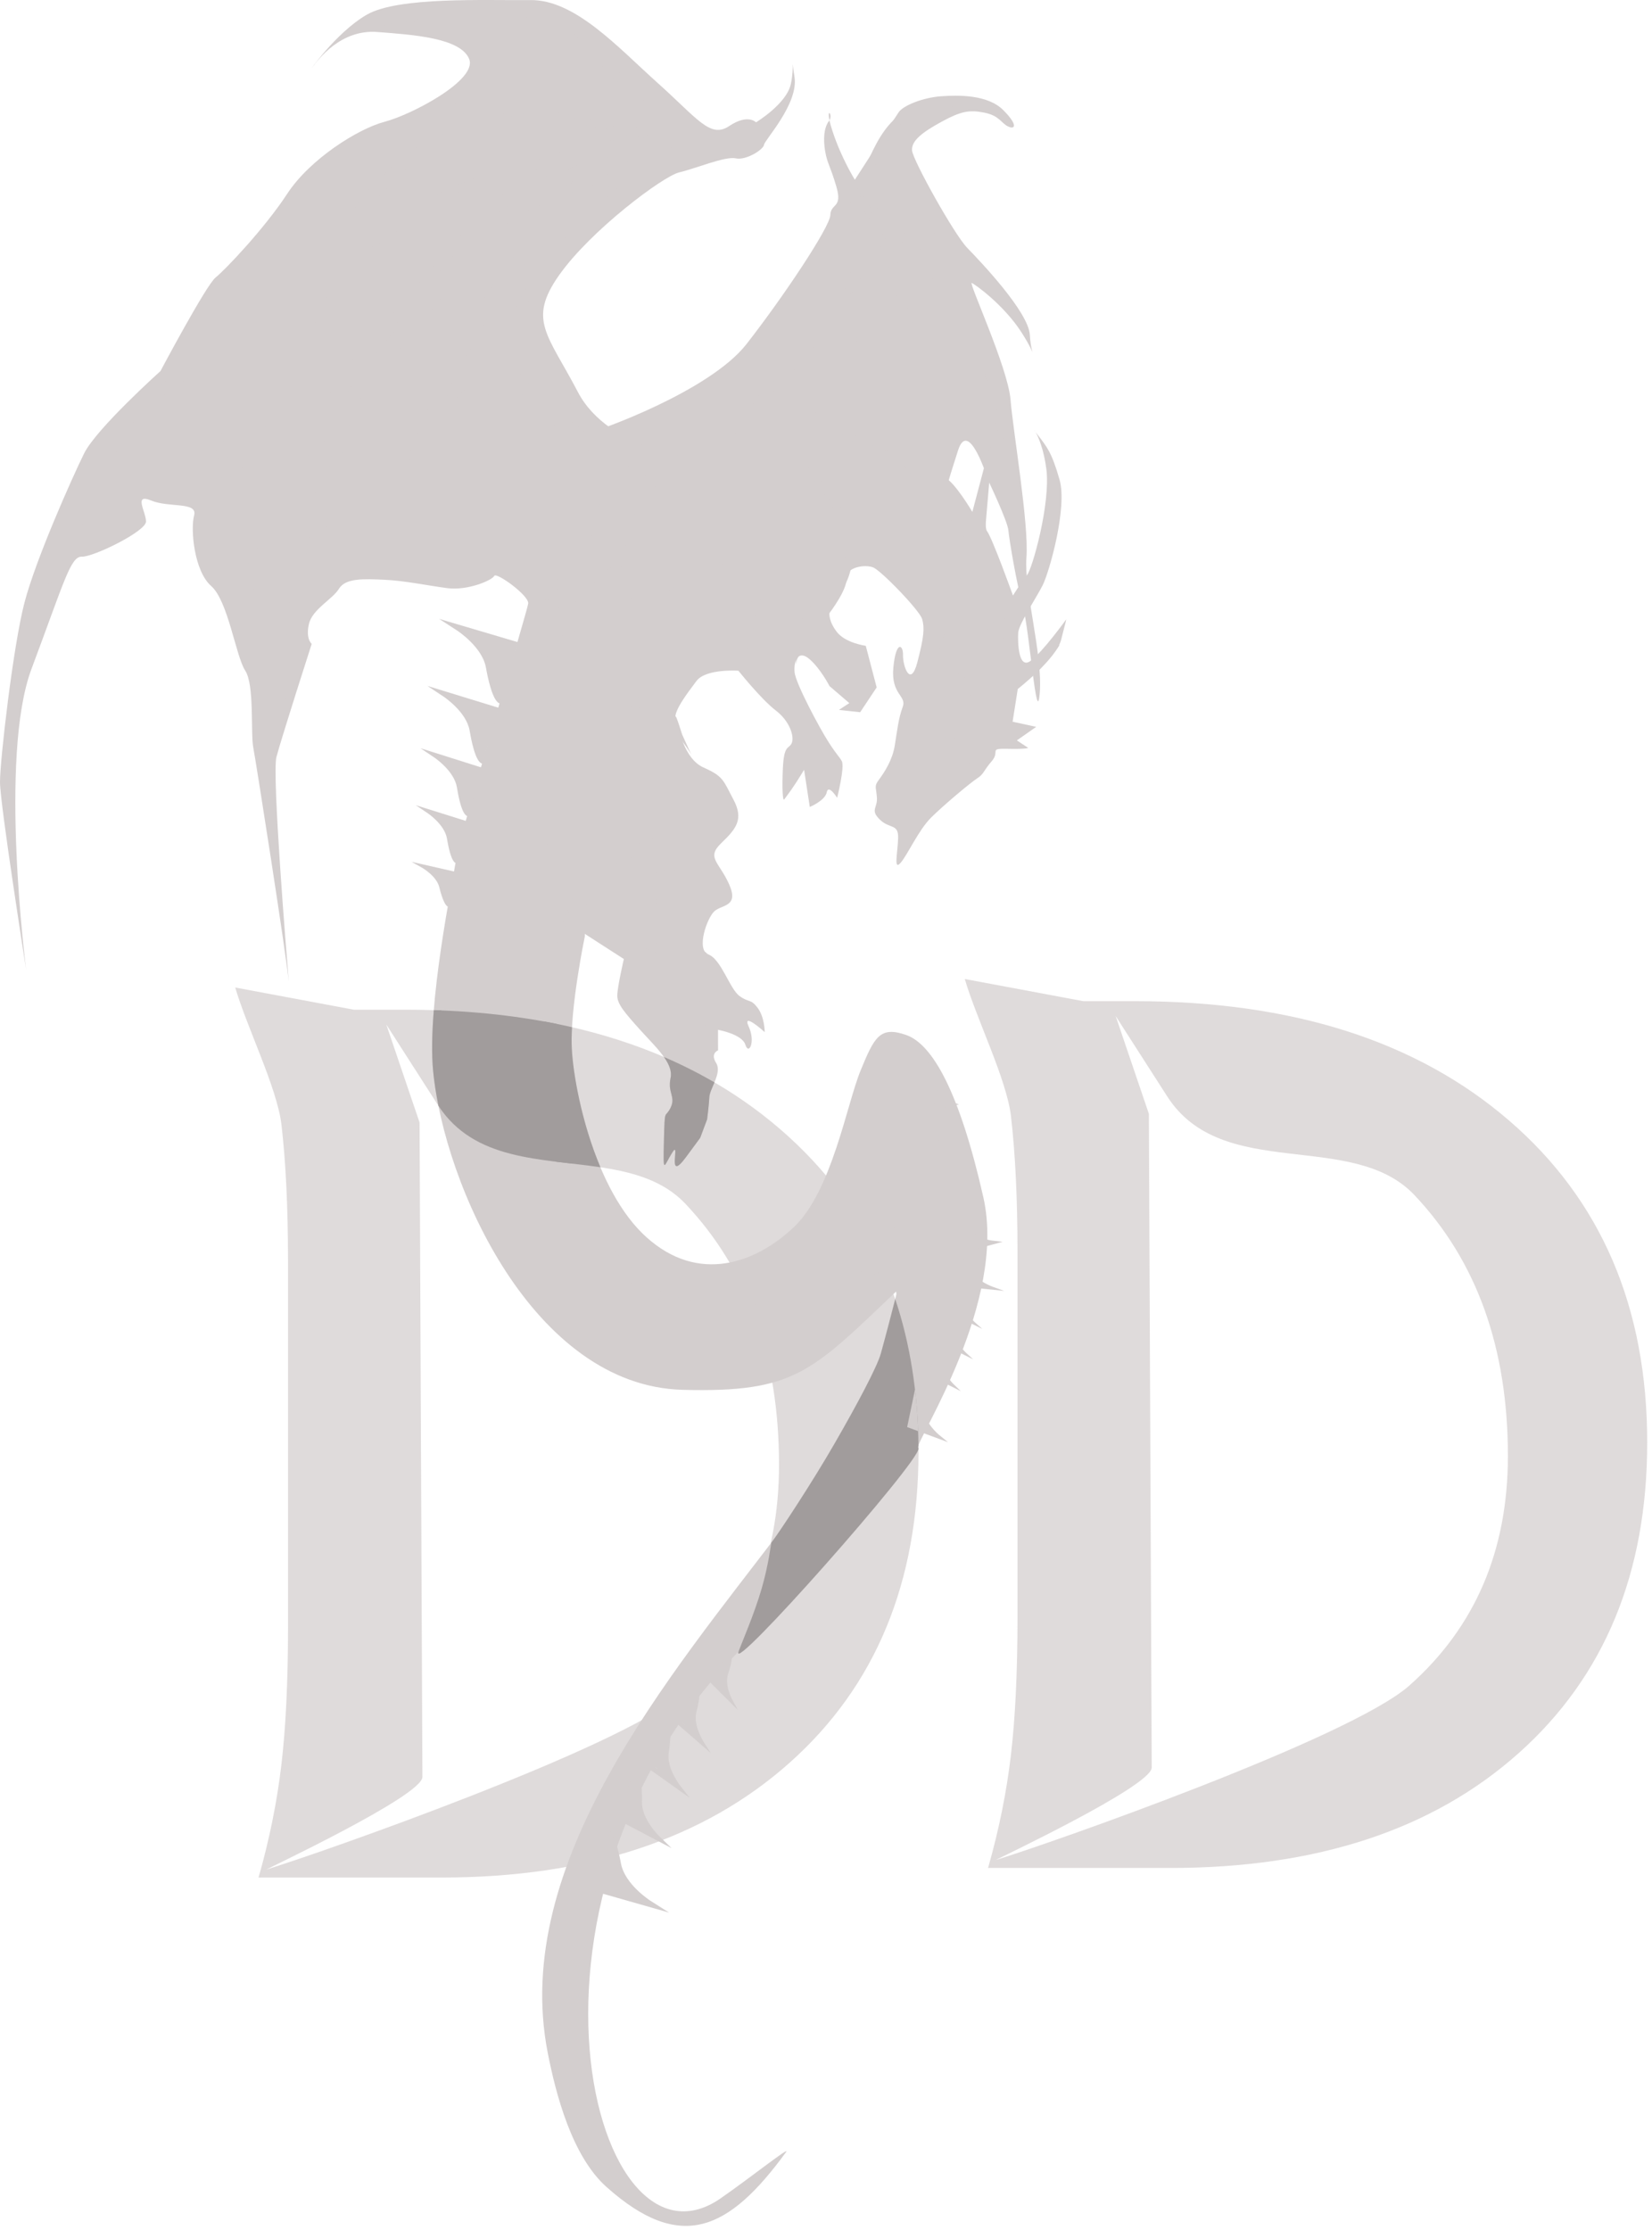 <svg width="209" height="282" viewBox="0 0 209 282" fill="none" xmlns="http://www.w3.org/2000/svg">
<path d="M36.438 205.616V159.474C36.438 152.613 36.151 146.85 35.602 142.164C35.028 137.502 31.219 129.867 29.76 124.871L44.759 127.677H51.287C71.204 127.677 86.985 132.697 98.677 142.762C110.369 152.827 116.202 166.431 116.202 183.55C116.202 200.093 110.775 213.195 99.919 222.878C89.065 232.56 74.36 237.415 55.83 237.415H44.832H32.71C34.096 232.562 35.053 227.804 35.603 223.118C36.153 218.456 36.44 212.621 36.44 205.616H36.438ZM53.441 224.701C53.451 227.086 33.283 236.531 33.727 236.396C40.281 234.391 78.518 221.017 86.076 214.318C94.39 206.948 98.557 197.272 98.557 185.245C98.557 171.57 94.611 160.571 86.722 152.228C78.832 143.885 62.409 150.65 55.399 139.724L48.872 129.552L53.08 141.936L53.441 224.7V224.701Z" fill="#D3CECE" fill-opacity="0.73"/>
<path d="M128.728 204.444V158.358C128.728 151.504 128.441 145.749 127.892 141.069C127.32 136.413 123.514 128.786 122.058 123.796L137.039 126.597H143.557C163.45 126.597 179.211 131.612 190.889 141.666C202.567 151.719 208.393 165.306 208.393 182.403C208.393 198.928 202.973 212.013 192.131 221.684C181.29 231.355 166.603 236.203 148.095 236.203H137.111H125.004C126.389 231.355 127.344 226.603 127.894 221.924C128.444 217.268 128.729 211.441 128.729 204.444H128.728ZM145.709 223.506C145.719 225.886 125.575 235.322 126.019 235.186C132.566 233.184 170.756 219.827 178.304 213.135C186.608 205.775 190.769 196.109 190.769 184.098C190.769 170.439 186.828 159.454 178.948 151.121C171.069 142.788 154.666 149.545 147.664 138.633L141.145 128.474L145.348 140.843L145.708 223.506H145.709Z" fill="#D3CECE" fill-opacity="0.73"/>
<path fill-rule="evenodd" clip-rule="evenodd" d="M118.868 72.572C118.868 72.572 118.924 64.743 119.032 64.255C119.141 63.766 119.848 61.132 121.209 56.942C122.568 52.753 125.017 60.751 125.017 60.751C125.017 60.751 127.465 65.864 127.573 67.062C127.682 68.258 128.607 73.807 129.424 76.744C130.239 79.681 131.164 92.465 131.546 87.57C131.926 82.674 129.532 74.677 129.859 70.489C130.186 66.301 128.171 54.552 127.844 50.526C127.519 46.499 122.459 35.566 122.948 35.784C123.438 36.001 127.028 38.613 129.204 41.985C131.38 45.358 130.455 45.304 130.292 42.365C130.129 39.428 123.982 33.008 122.35 31.323C120.717 29.637 115.495 20.28 115.387 19.031C115.278 17.78 116.748 16.692 119.139 15.385C121.533 14.08 122.622 13.862 124.526 14.243C126.431 14.624 126.648 15.55 127.517 15.984C128.387 16.419 128.878 15.875 126.919 13.916C124.96 11.957 121.263 12.011 119.031 12.175C116.8 12.338 114.299 13.318 113.7 14.187C113.102 15.057 108.151 22.729 108.151 22.729C108.151 22.729 106.466 20.063 105.322 16.582C104.18 13.101 105.539 14.406 104.887 15.277C104.234 16.146 104.126 17.561 104.397 19.139C104.67 20.717 104.995 20.826 105.812 23.6C106.627 26.374 105.104 25.668 105.05 27.19C104.995 28.712 99.122 37.52 94.442 43.509C89.762 49.497 75.6 54.515 74.597 54.688C73.594 54.861 118.868 72.572 118.868 72.572Z" fill="#D3CECE"/>
<path fill-rule="evenodd" clip-rule="evenodd" d="M104.948 77.511C104.948 77.511 107.211 74.556 107.091 73.138C106.971 71.72 109.476 71.303 110.52 71.776C110.88 71.938 111.689 72.635 112.606 73.525C114.345 75.21 116.475 77.584 116.67 78.3C116.969 79.392 116.911 80.504 116.05 83.767C115.188 87.03 114.208 84.202 114.244 82.852C114.28 81.501 113.359 80.937 113.023 84.389C112.688 87.844 114.742 87.962 114.207 89.381C113.671 90.801 113.494 92.454 113.197 94.286C112.9 96.118 111.888 97.654 111.232 98.543C110.577 99.429 110.815 99.371 110.937 100.789C111.057 102.207 110.044 102.385 111.297 103.624C112.55 104.864 113.683 104.094 113.624 105.986C113.566 107.877 113.032 110.123 113.926 109.118C114.819 108.112 116.19 104.98 117.798 103.382C119.408 101.785 122.806 98.945 123.64 98.413C124.475 97.88 124.414 97.467 125.488 96.225C126.56 94.983 125.01 94.63 127.456 94.687C129.902 94.745 130.08 94.567 130.08 94.567L128.648 93.624L131.093 91.909L128.108 91.26L128.761 87.124C128.761 87.124 133.612 83.331 134.243 80.914C134.875 78.498 134.897 78.312 134.897 78.312C134.897 78.312 131.918 82.453 130.369 83.577C128.818 84.701 128.755 81.155 128.815 80.033C128.874 78.911 131.077 75.658 131.911 74.003C132.745 72.348 135.064 64.199 134.046 60.647C133.029 57.094 132.402 56.46 131.253 54.949C131.157 54.824 131.081 54.719 131.024 54.637C130.786 54.294 130.837 54.295 131.024 54.637C131.343 55.216 132.051 56.78 132.375 59.289C132.935 63.628 130.597 71.936 129.942 72.704C129.286 73.472 128.154 75.305 128.154 75.305C128.154 75.305 125.522 67.98 124.865 67.153C124.208 66.328 125.511 55.298 125.511 55.298L123.015 64.733C123.015 64.733 120.837 61.011 119.523 60.362C118.209 59.714 117.791 57.497 116.299 57.38C114.807 57.263 114.957 57.233 113.463 55.875C111.971 54.517 111.849 52.685 111.254 53.986C110.658 55.286 107.791 52.334 106.597 51.921C105.403 51.508 105.285 51.744 105.166 52.809C105.048 53.873 102.635 51.091 101.382 51.477C100.13 51.862 101.735 52.338 101.975 53.402C102.215 54.465 97.378 51.87 96.783 52.284C96.187 52.698 96.574 52.698 96.694 53.406C96.814 54.115 92.934 52.464 92.517 53.41C92.1 54.357 94.129 55.478 94.488 55.95C94.848 56.423 90.43 55.718 89.297 55.542C88.165 55.366 88.091 55.823 88.449 57.241C88.809 58.659 76.947 56.913 73.12 49.589C69.294 42.264 66.727 40.493 70.719 34.816C74.712 29.139 83.895 22.275 85.923 21.801C87.951 21.327 91.769 19.726 93.081 20.022C94.395 20.316 96.601 18.895 96.66 18.306C96.718 17.715 101.047 13.125 100.514 9.741C100.381 8.902 100.32 8.378 100.294 8.102C100.261 7.761 100.284 7.802 100.294 8.102C100.308 8.533 100.296 9.5 100.054 10.619C99.51 13.144 95.643 15.47 95.643 15.47C95.643 15.47 94.628 14.348 92.243 15.945C89.857 17.543 88.246 15.002 83.23 10.514C78.213 6.027 72.777 -0.055 67.108 0.009C61.439 0.073 50.398 -0.448 46.402 1.859C42.405 4.168 38.817 9.473 39.545 8.485C40.275 7.498 43.121 3.694 47.716 4.044C52.313 4.394 58.28 4.804 59.355 7.461C60.432 10.12 52.083 14.502 48.681 15.391C45.281 16.281 39.197 20.128 36.336 24.504C33.476 28.881 28.467 34.145 27.274 35.092C26.082 36.038 20.303 46.919 20.303 46.919C20.303 46.919 12.192 54.197 10.644 57.331C9.095 60.465 4.51 70.753 3.083 76.252C1.656 81.749 -0.003 96.114 3.68156e-06 98.892C0.003 101.671 3.304 122.592 3.304 122.592C3.304 122.592 -0.181 95.701 3.985 84.584C8.154 73.468 8.926 70.335 10.359 70.392C11.791 70.451 18.472 67.192 18.471 65.951C18.47 64.71 16.856 62.347 19.125 63.291C21.394 64.235 25.032 63.404 24.557 65.177C24.081 66.951 24.564 72.211 26.715 74.1C28.865 75.989 29.826 82.963 31.021 84.795C32.217 86.626 31.685 92.716 32.045 94.547C32.399 96.354 36.195 120.629 36.538 124.132C36.542 124.185 36.546 124.232 36.55 124.274C36.578 124.603 36.571 124.527 36.538 124.132C36.275 121.012 34.391 97.93 34.973 95.725C35.627 93.242 39.435 81.417 39.435 81.417C39.435 81.417 38.66 80.826 39.075 78.933C39.491 77.043 42.057 75.798 42.891 74.439C43.725 73.078 46.052 73.195 48.62 73.311C51.186 73.426 53.933 74.016 56.559 74.367C59.185 74.72 62.287 73.356 62.526 72.825C62.764 72.293 66.944 75.304 66.825 76.309C66.707 77.314 58.137 105.696 57.723 108.534C57.308 111.371 53.972 127.107 54.796 135.463C56.218 149.899 67.475 175.251 86.377 175.744C100.655 176.117 102.685 173.445 113.54 163.151C113.54 163.151 112.389 167.719 111.439 171.149C110.961 172.874 108.348 177.749 105.578 182.549C102.842 187.293 99.953 191.963 98.82 193.454C84.79 211.914 64.583 235.515 69.293 259.563C70.311 264.764 72.349 272.627 76.71 276.524C86.134 284.947 92.239 282.014 99.447 272.129C100.066 271.282 94.916 275.383 91.159 277.987C74.361 289.633 61.497 236.407 97.234 205.27C99.679 203.139 116.018 184.56 116.076 183.142C116.135 181.722 127.403 164.628 124.405 151.387C121.408 138.146 118.001 132.059 114.657 130.88C111.312 129.7 110.611 131.148 108.871 135.378C107.13 139.607 105.245 150.633 100.413 155.19C95.582 159.746 88.362 162.356 81.789 156.449C75.217 150.543 72.578 137.657 72.336 132.572C72.091 127.487 73.994 118.382 73.994 118.382V118.092L78.924 121.267C78.924 121.267 78.092 124.846 78.093 125.911C78.095 126.975 79.057 128.074 80.909 130.142C82.761 132.209 85.252 134.411 84.835 136.303C84.419 138.196 85.534 138.68 84.819 140.1C84.105 141.52 84.095 139.877 83.988 144.299C83.881 148.72 83.965 147.442 85.063 145.717C86.161 143.991 84.192 149.835 86.794 146.307L88.583 143.881L89.457 141.545C89.457 141.545 89.68 139.86 89.739 138.736C89.797 137.612 91.381 135.66 90.604 134.42C89.827 133.179 90.841 132.823 90.841 132.823L90.838 130.222C90.838 130.222 93.882 130.75 94.302 132.111C94.722 133.47 95.616 131.754 94.718 129.805C93.82 127.856 96.747 130.513 96.747 130.513C96.747 130.513 96.746 128.621 95.849 127.439C94.952 126.256 94.834 126.849 93.578 125.962C92.323 125.077 91.246 121.293 89.633 120.703C88.021 120.114 89.45 116.033 90.404 115.205C91.358 114.376 93.507 114.669 92.25 111.833C90.995 108.998 89.322 108.466 91.231 106.632C93.14 104.797 94.121 103.61 92.794 101.111C91.469 98.613 91.521 98.176 89.013 97.055C86.505 95.934 85.904 92.091 85.486 91.086C85.067 90.081 86.917 87.715 88.108 86.117C89.3 84.521 93.418 84.812 93.418 84.812C93.418 84.812 96.289 88.416 98.139 89.834C99.991 91.251 100.515 93.215 100.158 93.985C99.801 94.754 99.18 94.093 99.042 97.165C98.922 99.841 99.035 101.331 99.21 101.091C99.734 100.377 100.297 99.712 101.728 97.34L102.449 102.04C102.449 102.04 104.39 101.24 104.597 100.176C104.804 99.111 105.91 100.884 105.91 100.884C105.91 100.884 106.907 96.936 106.489 96.227C106.07 95.517 105.936 95.561 104.829 93.848C103.723 92.134 100.644 86.403 100.523 84.984C100.403 83.564 100.977 82.106 102.41 83.346C103.844 84.587 104.941 86.753 104.941 86.753L107.45 88.907L106.137 89.767L108.823 90.06L110.91 86.924L109.532 81.664C109.532 81.664 106.936 81.311 105.859 79.893C104.784 78.475 104.936 77.514 104.936 77.514L104.948 77.511Z" fill="#D3CECE"/>
<path d="M67.121 99.358C67.127 99.379 69.266 106.857 72.086 108.395C73.273 109.042 75.543 108.633 77.757 107.951C78.122 107.838 78.486 107.718 78.843 107.594C81.285 106.408 83.665 105.597 83.68 105.593L91.441 103.007L84.122 106.665C84.11 106.671 81.766 107.818 79.02 108.73C76.823 109.773 74.745 111.043 74.781 112.109C74.822 113.332 74.469 113.933 74.228 114.345C74.121 114.526 74.089 114.583 75.296 115.42C76.204 116.05 77.829 116.795 79.593 117.603C83.07 119.197 87.071 121.031 87.815 123.059C88.425 124.724 88.493 125.935 88.551 126.956C88.588 127.634 88.622 128.221 88.825 128.762C89.316 130.076 90.818 132.67 90.825 132.674L89.987 131.666C89.979 131.659 88.345 130.801 87.734 129.169C87.468 128.461 87.43 127.792 87.387 127.021C87.334 126.082 87.271 124.97 86.719 123.462C86.14 121.884 82.377 120.16 79.107 118.661C77.292 117.829 75.622 117.063 74.633 116.377C72.536 114.922 72.697 114.647 73.223 113.755C73.395 113.461 73.647 113.034 73.617 112.143C73.588 111.325 74.279 110.481 75.31 109.683C73.807 109.924 72.437 109.913 71.526 109.416C68.275 107.642 65.059 95.614 65.052 95.591L67.118 99.356L67.121 99.358Z" fill="#D3CECE"/>
<path d="M86.123 109.814C85.536 110.065 83.206 110.834 82.99 111.746C82.867 112.261 82.743 113.302 83.219 114.326C83.521 114.98 84.077 115.637 85.045 116.16C87.824 118.086 89.311 120.963 89.379 120.555L90.406 121.233C90.62 121.51 87.244 118.76 84.493 117.188C83.27 116.526 82.558 115.673 82.161 114.814C81.541 113.477 81.697 112.139 81.854 111.477C82.119 110.357 87.318 108.852 89.386 108.252L90.106 108.038L86.123 109.813V109.814Z" fill="#D3CECE"/>
<path d="M62.881 91.977C63.066 91.359 65.301 86.011 68.824 82.49C70.862 80.453 73.211 78.538 75.577 77.46C81.893 74.581 88.086 73.729 88.09 73.729C82.688 74.909 79.704 76.284 75.667 78.124C73.451 79.133 71.215 80.964 69.257 82.921C65.864 86.314 63.748 90.4 63.583 90.947L62.881 91.977Z" fill="#D3CECE"/>
<path d="M90.559 70.524C90.57 70.536 96.525 75.293 96.733 77.063C96.932 78.759 94.73 85.834 94.723 85.85L93.819 84.752C93.824 84.737 95.742 78.629 95.575 77.195C95.415 75.836 91.977 72.398 91.967 72.389L90.559 70.526V70.524Z" fill="#D3CECE"/>
<path d="M90.377 63.088C90.358 63.084 79.655 61.436 77.158 59.207C75.973 58.15 73.984 56.457 71.697 54.879C69.437 53.32 66.888 51.876 64.564 51.295C62.42 50.76 61.484 49.633 60.822 48.835C60.648 48.625 60.493 48.439 60.358 48.322C60.041 48.047 59.607 48.272 58.096 50.013C54.437 54.228 53.719 55.402 53.646 55.529L51.127 59.146L52.667 55.069L58.483 42.736C58.494 42.712 62.895 33.759 67.175 30.267C69.261 28.563 72.443 26.536 75.114 24.834C76.925 23.678 78.492 22.716 79.246 22.244C78.987 22.326 78.637 22.429 78.202 22.526C76.979 22.8 75.334 23.26 73.556 23.86C69.905 25.091 65.704 26.904 63.496 28.87C60.972 31.118 55.908 37.809 51.329 43.233C47.816 47.394 44.876 51.048 44.634 52.256C44.411 53.37 43.212 56.62 42.378 61.255C41.794 64.503 37.374 84.925 37.373 85.243C37.417 86.421 35.875 91.851 35.875 93.019L36.168 88.904C36.168 88.895 36.282 87.254 36.291 85.237C35.996 77.294 37.693 61.984 39.626 54.972C39.912 53.94 40.442 52.402 41.101 50.992C42.068 48.928 43.298 47.067 43.616 46.642C43.952 46.195 49.709 39.738 53.91 34.757C56.208 32.032 58.154 29.816 58.737 29.394C59.657 28.73 65.319 25.439 70.326 22.806C62.128 24.48 54.456 27.891 46.886 31.369C48.34 28.845 55.268 24.452 57.296 23.624C59.971 22.532 63.669 21.408 67.462 20.274C72.407 18.798 77.008 17.751 77.772 17.751L82.908 18.418C80.445 17.263 73.428 15.207 70.796 15.642C67.88 16.058 61.864 17.076 61.843 17.079L57.038 18.195C67.255 9.944 73.482 14.459 84.989 17.387C82.648 14.734 75.864 7.999 74.705 7.098C73.788 6.385 71.78 4.988 69.58 4.064C67.313 3.114 64.012 3.026 61.484 2.876C58.31 2.689 54.587 2.37 52.768 2.76C49.765 3.627 46.7 2.944 46.615 2.941L46.472 2.958C46.609 2.904 50.202 3.357 53.106 2.233C55.423 1.962 58.197 2.147 61.483 2.342C65.1 2.553 66.07 1.416 69.998 3.063C72.306 4.031 74.408 5.496 75.367 6.241C76.935 7.461 85.336 17.057 85.359 17.084L86.493 18.398L84.815 17.961C84.792 17.956 79.129 16.129 74.665 15.064C78.209 16.035 82.723 17.948 82.74 17.954L86.206 19.196L82.53 19.004C82.52 19.004 79.064 18.835 77.77 18.835C77.089 18.835 72.627 19.994 67.769 21.445C63.986 22.576 59.989 23.442 57.373 24.509C53.278 26.182 50.696 28.348 48.74 29.837C49.502 29.404 49.736 29.727 51.713 28.506C56.224 26.541 67.657 22.765 73.936 20.648C75.714 20.146 76.795 19.859 78.694 19.756C79.189 19.706 82.594 19.979 85.306 20.087C82.583 20.334 77.939 20.35 76.108 20.891C74.85 21.447 73.232 22.511 71.496 23.413L71.317 23.507C71.957 23.267 72.593 23.042 73.212 22.832C75.026 22.221 76.188 22.171 77.445 21.891C78.904 21.565 79.694 21.575 80.686 21.474C80.028 22.052 76.558 25.192 75.693 25.743C73.048 27.428 70.335 29.873 68.291 31.542C64.253 34.839 60.185 42.942 60.055 43.205L55.721 51.122C56.172 50.587 57.647 48.509 58.236 47.831C60.338 45.409 60.173 46.734 61.06 47.505C61.26 47.678 61.441 47.897 61.647 48.145C62.214 48.829 63.536 49.276 65.341 49.727C67.805 50.343 70.308 52.013 72.661 53.637C74.99 55.243 76.992 56.998 78.2 58.076C80.489 60.119 86.688 62.04 86.707 62.044L90.372 63.091L90.377 63.088ZM49.901 41.925C54.252 36.771 59.591 31.014 62.323 28.472C60.819 29.346 59.724 30.011 59.37 30.267C58.873 30.625 56.99 32.78 54.739 35.451C50.538 40.435 45.114 47.149 44.784 47.588C44.494 47.975 43.46 49.88 42.522 51.885C41.885 53.244 41.297 54.639 41.029 55.614C40.369 58.006 37.413 79.397 37.269 80.455L37.076 83.464C37.91 79.31 39.958 68.625 41.32 61.06C42.174 56.311 42.868 52.455 43.055 51.519C43.336 50.114 46.289 46.208 49.904 41.927L49.901 41.925ZM69.491 14.953C70.109 14.864 73.636 14.886 74.668 15.063C66.569 13.275 66.765 13.965 58.9 17.09C61.246 16.813 67.832 15.19 69.491 14.953Z" fill="#D3CECE"/>
<path d="M4.191 77.714C4.225 77.651 16.996 50.812 20.533 48.518L21.465 47.892C22.333 47.3 23.029 46.826 23.698 46.664C25.368 46.262 26.366 47.587 27.674 53.011C28.425 56.123 29.078 59.583 29.692 62.84C30.327 66.628 32.511 77.771 31.235 67.465C31.021 66.037 30.796 64.543 30.581 62.982C29.886 57.902 32.191 53.895 34.153 50.488C34.86 49.258 35.524 48.107 35.959 47.04C36.525 45.656 36.98 43.67 37.77 41.881C39.435 38.116 41.583 34.215 42.005 32.401C42.324 31.032 43.005 28.88 44.298 27.018C45.742 24.942 47.656 22.887 49.297 21.297C49.876 20.734 50.843 20.294 51.664 19.539C55.215 16.269 59.596 11.309 59.801 8.986C59.991 6.161 57.689 5.582 57.242 5.317L54.867 4.658C54.873 4.555 62.17 5.734 61.84 9.204C61.596 11.977 56.139 17 52.452 20.396C51.626 21.157 50.886 21.838 50.342 22.366C48.754 23.905 46.985 25.986 45.579 28.008C44.361 29.758 43.425 31.449 43.14 32.666C42.694 34.583 40.816 38.831 39.131 42.645C38.315 44.49 37.543 46.238 37.036 47.478C36.569 48.619 35.888 49.803 35.16 51.068C33.29 54.316 31.093 58.136 31.735 62.828C31.922 64.198 32.161 65.778 32.389 67.293C32.565 68.461 32.865 71.571 32.585 75.531C31.528 73.536 29.529 68.263 28.548 63.055C27.935 59.81 27.286 56.363 26.543 53.286C25.448 48.751 24.824 47.591 23.973 47.797C23.513 47.907 22.896 48.329 22.123 48.855C21.841 49.048 21.532 49.258 21.167 49.495C17.894 51.618 6.631 73.417 6.598 73.479L4.189 77.714H4.191ZM32.301 74.822C32.242 74.887 32.166 74.917 32.251 74.871L32.301 74.822Z" fill="#D3CECE"/>
<path d="M80.412 61.576C80.374 61.834 81.331 64.273 81.225 64.643C80.027 68.859 81.738 67.275 78.759 71.43C78.272 72.168 77.706 72.585 77.457 73.207C68.048 79.082 63.159 82.126 75.996 73.183C77.236 71.698 77.413 71.672 77.935 70.879C78.779 69.599 79.565 69.055 79.835 67.353C80.133 65.49 80.294 64.996 80.668 63.498L80.412 61.576Z" fill="#D3CECE"/>
<path d="M107.926 145.083C108.31 145.404 111.206 148.898 112.217 151.955C112.857 153.886 113.364 155.957 113.401 157.632L113.708 164.036V165.082L112.237 157.655C112.203 156.122 111.718 154.165 111.109 152.321C110.158 149.443 108.962 146.919 108.673 146.678L107.926 145.083Z" fill="#D3CECE"/>
<path d="M94.532 51.438C94.605 51.294 98.208 47.905 98.742 47.311C100.975 44.83 106.816 38.343 107.657 34.23C108.695 29.16 108.688 26.477 108.686 26.473L108.978 26.813C108.979 26.818 109.744 29.102 108.654 34.433C107.757 38.815 101.782 45.452 99.497 47.99C99.017 48.522 98.712 48.862 98.701 48.883L94.532 51.438Z" fill="#D3CECE"/>
<path d="M114.328 49.759C114.299 49.645 114.002 45.799 113.928 45.034C113.573 41.397 112.494 33.642 110.692 31.362C110.037 30.532 109.567 29.797 109.229 29.169C106.854 68.178 108.256 40.366 108.378 26.648L108.665 24.228L109.332 26.62V26.63C109.333 26.634 109.035 28.273 111.191 31.005C113.27 33.638 115.42 46.02 114.327 49.76L114.328 49.759Z" fill="#D3CECE"/>
<path d="M108.363 23.921C108.386 23.944 119.463 33.245 121.921 39.27C122.796 41.417 123.693 44.543 124.441 46.747C125.786 50.715 126.788 54.144 126.857 54.459L127.518 57.618C127.453 57.314 124.798 51.02 123.461 47.077C122.712 44.865 121.856 42.486 121.001 40.39C118.629 34.573 110.582 26.823 110.56 26.801L108.363 23.921Z" fill="#D3CECE"/>
<path d="M108.741 24.321C108.761 24.328 117.438 26.978 118.767 29.029L119.838 30.838C118.75 29.159 109.609 24.959 109.591 24.952L108.743 24.32L108.741 24.321Z" fill="#D3CECE"/>
<path d="M108.454 24.951C108.466 24.965 114.744 31.085 115.258 34.815C115.737 38.289 115.401 42.584 115.401 42.584L114.8 39.053C114.8 39.053 114.607 38.603 114.106 34.974C113.641 31.603 109.511 26.928 109.499 26.916L108.454 24.951Z" fill="#D3CECE"/>
<path d="M107.637 25.799C109.352 21.999 110.907 15.427 115.174 13.819C115.982 13.515 116.87 13.316 118.159 13.122C119.642 12.899 120.503 12.941 121.895 12.894C125.568 13.015 122.758 12.919 120.32 13.505C117.75 13.836 115.473 14.217 113.514 16.051C111.975 17.863 110.337 21.591 108.751 24.548L107.637 25.8V25.799Z" fill="#D3CECE"/>
<path d="M70.712 50.51C70.697 50.511 65.68 49.232 64.845 45.13C64.459 43.238 64.389 41.845 64.709 40.455C65.025 39.078 65.716 37.737 66.855 35.934C69.237 32.163 71.656 29.868 71.656 29.868L69.833 33.33C69.833 33.33 69.876 33.33 67.841 36.554C66.771 38.246 66.126 39.486 65.844 40.715C65.566 41.928 65.633 43.175 65.984 44.897C66.621 48.024 73.034 51.412 73.049 51.412L70.711 50.508L70.712 50.51Z" fill="#D3CECE"/>
<path d="M119.113 90.526C119.119 90.515 121.759 83.732 122.455 82.726C122.935 82.033 124.991 79.481 126.312 78.009C126.879 77.38 131.458 70.472 131.63 70.641C130.61 72.087 127.854 77.368 126.786 78.558C125.476 80.016 123.649 82.616 123.212 83.247C122.6 84.129 120.748 88.326 120.744 88.339L119.113 90.526Z" fill="#D3CECE"/>
<path d="M68.518 76.849C68.519 76.843 72.52 69.619 74.314 66.071L77.542 61.222L75.37 66.709C73.671 70.072 71.055 74.181 68.518 76.849Z" fill="#D3CECE"/>
<path d="M118.732 83.046C118.737 83.025 120.255 76.159 121.525 73.149C122.641 70.509 122.809 66.188 122.893 65.721L125.634 55.34L124.698 66.304C124.698 66.525 124.603 67.239 124.563 67.45C124.561 67.459 123.866 70.591 122.596 73.6C121.381 76.479 118.165 85.945 118.161 85.964L118.731 83.044L118.732 83.046Z" fill="#D3CECE"/>
<path d="M124.761 84.78C124.762 84.773 125.562 82.346 126.986 80.705C128.269 79.226 128.639 79.039 128.639 79.037L132.65 72.391C132.596 72.365 129.373 78.536 128.688 79.569C128.359 80.064 127.977 80.625 127.557 81.201C126.23 82.73 124.481 86.171 124.479 86.178L124.761 84.782V84.78Z" fill="#D3CECE"/>
<path d="M115.249 104.255C115.253 104.254 117.841 102.132 118.285 100.683C118.526 99.896 119.185 98.707 119.833 97.933C120.75 96.84 121.436 96.416 122.013 96.013C122.242 95.854 124.769 94.924 124.769 94.71C127.211 88.507 125.553 92.929 125.553 94.326C125.553 95.388 124.682 95.668 123.741 95.971C123.353 96.095 122.946 96.228 122.68 96.413C122.166 96.773 121.152 97.387 120.298 98.405C119.733 99.078 119.25 100.07 119.06 100.687C118.448 102.687 116.276 103.483 116.27 103.484L115.249 104.257V104.255Z" fill="#D3CECE"/>
<path d="M100.726 84.004C100.726 83.999 100.155 78.806 102.993 76.204C104.316 74.992 105.471 73.684 106.215 72.299C106.937 70.954 107.269 69.535 106.975 68.061C106.363 65.004 104.446 62.74 104.441 62.732L104.343 62.731L101.721 58.613L105.115 62.186C105.121 62.193 107.173 64.619 107.827 67.891C108.166 69.582 107.796 72.279 106.98 73.796C106.188 75.271 104.968 75.569 103.577 76.843C100.99 79.216 101.188 82.846 101.188 82.848C101.086 82.958 100.944 83.044 100.79 83.5L100.726 84.004Z" fill="#D3CECE"/>
<path d="M63.314 88.966L60.406 80.677C61.391 81.611 61.941 82.644 62.239 84.236L62.258 84.333C62.396 85.086 62.962 88.156 63.366 88.182L63.316 88.966C62.302 88.9 61.648 85.346 61.488 84.475L61.469 84.376C60.982 81.77 57.834 79.733 57.825 79.727L55.552 78.256L65.506 81.199L63.316 88.966H63.314Z" fill="#D3CECE"/>
<path d="M61.05 96.565L58.477 88.987C59.367 89.845 59.858 90.795 60.115 92.247L60.131 92.337C60.251 93.023 60.736 95.825 61.103 95.852L61.05 96.565C60.128 96.496 59.564 93.252 59.427 92.457L59.411 92.368C58.993 89.989 56.141 88.105 56.134 88.099L54.076 86.737L63.118 89.511L61.05 96.566V96.565Z" fill="#D3CECE"/>
<path d="M59.201 103.214L57.016 96.603C57.785 97.357 58.204 98.185 58.417 99.45L58.43 99.529C58.529 100.127 58.933 102.569 59.251 102.595L59.2 103.214C58.397 103.149 57.93 100.321 57.816 99.629L57.803 99.55C57.456 97.477 54.99 95.817 54.983 95.814L53.202 94.614L61.05 97.092L59.2 103.214H59.201Z" fill="#D3CECE"/>
<path d="M57.748 109.156L55.869 103.513C56.527 104.155 56.887 104.862 57.07 105.943L57.081 106.009C57.167 106.52 57.517 108.605 57.789 108.626L57.747 109.156C57.061 109.101 56.657 106.687 56.557 106.096L56.546 106.03C56.244 104.261 54.134 102.847 54.128 102.843L52.605 101.822L59.313 103.923L57.745 109.157L57.748 109.156Z" fill="#D3CECE"/>
<path d="M56.764 114.663L54.849 110.15C55.431 110.634 55.774 111.19 55.997 112.067L56.01 112.121C56.114 112.536 56.538 114.225 56.764 114.225V114.663C56.197 114.663 55.706 112.707 55.586 112.227L55.573 112.174C55.209 110.739 53.382 109.717 53.377 109.714L52.059 108.976L57.708 110.26L56.765 114.665L56.764 114.663Z" fill="#D3CECE"/>
<path d="M73.582 110.695C71.773 111.269 63.458 151.004 84.005 163.642C85.512 163.974 86.701 164.275 87.727 164.523C91.692 165.483 93.237 165.657 101.414 163.738C112.443 160.094 112.399 158.493 112.399 158.489L112.655 159.776C112.655 159.781 113.317 160.721 101.686 164.563C71.046 174.686 61.879 136.063 73.581 110.695H73.582Z" fill="#D3CECE"/>
<path d="M64.754 96.743C64.745 96.759 61.636 103.286 59.789 110.922C59.322 112.851 58.84 114.713 58.376 116.499C56.992 121.825 55.834 125.525 55.74 129.409C55.661 132.709 55.633 133.968 55.244 137.356C55.244 137.356 54.786 135.289 54.916 129.849C55.011 125.862 56.659 121.139 58.056 115.763C58.519 113.978 59.003 112.12 59.467 110.198C61.343 102.439 64.145 97.667 64.155 97.65L64.754 96.743Z" fill="#D3CECE"/>
<path d="M87.463 95.435C87.46 95.425 83.706 88.594 77.729 89.148C72.636 89.622 70.968 89.648 68.552 85.896C68.555 85.9 71.555 88.851 77.651 88.286C84.354 87.663 85.283 90.439 85.573 90.73C85.886 91.517 86 91.99 86.307 92.892L87.463 95.435Z" fill="#D3CECE"/>
<path d="M77.792 229.213C83.242 231.855 80.183 230.671 79.634 230.106C78.363 229.752 77.814 229.86 77.498 229.776L80.472 223.94C81.269 224.152 81.226 227.086 81.216 227.804L81.215 227.884C81.189 230.036 83.374 232.156 83.379 232.162L84.956 233.694L77.496 229.776L77.79 229.213H77.792Z" fill="#D3CECE"/>
<path d="M81.348 222.425C85.51 225.185 83.576 224.236 83.07 223.566C82.369 223.101 81.289 223.014 81.014 222.898L84.411 217.99C85.105 218.279 84.709 220.922 84.612 221.57L84.601 221.643C84.315 223.583 86.029 225.764 86.034 225.769L87.271 227.344L81.014 222.897L81.348 222.424V222.425Z" fill="#D3CECE"/>
<path d="M85.215 216.914C88.528 219.612 87.327 219.147 86.473 217.939C86.118 217.679 85.113 217.416 84.885 217.294L88.245 213.334C88.82 213.644 88.253 215.898 88.113 216.451L88.098 216.512C87.685 218.167 88.984 220.202 88.987 220.208L89.924 221.677L84.885 217.294L85.215 216.914Z" fill="#D3CECE"/>
<path d="M89.621 211.902L91.072 213.258C90.358 212.9 90.771 213.374 90.347 212.58C89.917 212.169 89.506 212.376 89.317 212.257L92.412 209.028C92.885 209.325 92.269 211.214 92.118 211.676L92.1 211.729C91.652 213.116 92.64 214.925 92.643 214.93L93.356 216.237L89.317 212.207L89.62 211.902H89.621Z" fill="#D3CECE"/>
<path d="M74.711 238.188C80.093 239.536 79.525 240.225 77.254 239.141C75.588 239.147 74.905 238.976 74.495 238.953L76.647 231.033C77.678 231.088 78.379 234.697 78.551 235.582L78.569 235.682C79.09 238.328 82.313 240.368 82.322 240.374L84.648 241.847L74.495 238.953L74.712 238.188H74.711Z" fill="#D3CECE"/>
<path d="M119.999 151.581L121.878 150.636C121.508 151.038 120.953 151.33 120.068 152.146L119.341 146.335C119.694 146.009 120.583 148.068 120.802 148.574L120.826 148.631C121.481 150.139 122.924 150.314 122.926 150.314L123.967 150.443L120.068 152.148L120.001 151.582L119.999 151.581Z" fill="#D3CECE"/>
<path d="M118.89 145.638C121.96 144.927 120.759 145.046 118.89 146.189L118.624 140.746C118.967 140.535 119.649 142.602 119.816 143.109L119.835 143.166C120.336 144.681 121.646 145.177 121.648 145.18L122.594 145.54L118.915 146.164L118.89 145.638Z" fill="#D3CECE"/>
<path d="M118.256 139.997L119.658 139.517C119.312 139.801 119.099 139.844 118.383 140.438L117.052 135.891C117.296 135.687 118.28 137.381 118.52 137.796L118.547 137.843C119.269 139.084 120.46 139.405 120.463 139.407L121.323 139.64L118.381 140.439L118.254 139.998L118.256 139.997Z" fill="#D3CECE"/>
<path d="M116.109 135.126L117.333 134.791C117.277 135.072 116.869 135.02 116.233 135.499L114.942 131.669C115.152 131.512 116.063 132.959 116.286 133.314L116.312 133.354C116.982 134.415 118.038 134.735 118.041 134.735L118.805 134.966L116.233 135.499L116.11 135.127L116.109 135.126Z" fill="#D3CECE"/>
<path d="M121.022 158.031C125.273 156.696 123.011 157.946 122.918 157.721C122.735 157.267 121.197 158.513 120.975 158.64L121.093 152.633C121.653 152.315 122.517 154.458 122.728 154.984L122.751 155.044C123.388 156.613 125.391 156.851 125.397 156.853L126.844 157.025L121.007 158.61L121.02 158.029L121.022 158.031Z" fill="#D3CECE"/>
<path d="M117.561 173.463C120.854 174.973 118.67 174.356 118.566 174.229C117.972 173.957 117.628 173.886 117.461 173.852L118.458 169.838C118.877 169.924 119.11 171.844 119.166 172.315L119.173 172.368C119.346 173.777 120.631 175.018 120.634 175.023L121.562 175.919L117.462 173.852L117.562 173.465L117.561 173.463Z" fill="#D3CECE"/>
<path d="M119.322 169.618C122.318 170.982 120.435 170.26 120.271 170.051C119.745 169.926 119.315 170.086 119.158 170.052L120.001 166.374C120.392 166.458 120.686 168.189 120.758 168.613L120.766 168.66C120.985 169.929 122.224 171.067 122.227 171.07L123.121 171.893L119.244 169.965L119.321 169.618H119.322Z" fill="#D3CECE"/>
<path d="M120.391 165.756C123.543 167.182 121.454 166.475 121.381 166.384C121.005 166.211 120.48 166.13 120.321 166.094L121 162.593C121.398 162.681 121.735 164.38 121.818 164.797L121.828 164.845C122.078 166.091 123.356 167.225 123.36 167.228L124.284 168.047L120.321 166.095L120.391 165.757V165.756Z" fill="#D3CECE"/>
<path d="M121.307 162.271C125.404 162.573 123.454 162.628 122.698 162.374C122.307 162.588 121.527 162.627 121.31 162.648L121.24 158.76C121.786 158.708 122.694 160.35 122.917 160.752L122.941 160.798C123.611 162.003 125.598 162.716 125.604 162.717L127.039 163.232L121.309 162.65L121.307 162.273V162.271Z" fill="#D3CECE"/>
<path d="M114.877 179.952C118.912 181.262 116.376 180.703 116.142 180.361C115.491 180.23 114.975 180.471 114.767 180.457L115.862 175.231C116.386 175.268 116.743 177.647 116.83 178.231L116.84 178.297C117.104 180.041 118.745 181.388 118.749 181.392L119.933 182.365L114.768 180.456L114.878 179.95L114.877 179.952Z" fill="#D3CECE"/>
<path d="M119.317 92.378C119.748 92.508 119.804 92.715 119.899 93.079C119.935 93.719 119.811 94.289 119 94.459C118.113 94.431 118.083 93.972 118.083 93.969C119.505 94.663 119.947 93.225 119.317 92.378Z" fill="#D3CECE"/>
<path d="M121.12 66.732L120.92 66.485C119.755 65.044 113.987 57.916 111.661 56.751C109.116 55.476 99.006 54.936 98.983 54.936L101.131 54.655C101.154 54.655 109.293 54.753 111.985 56.101C114.45 57.337 121.051 65.991 122.235 67.454L122.249 68.377L121.12 66.731V66.732Z" fill="#D3CECE"/>
<path d="M123.65 87.008C124.854 87.286 130.93 84.849 130.93 84.298L134.044 81.512C134.044 81.855 131.39 84.902 130.958 85.179C129.819 85.911 127.487 86.835 125.763 87.052L123.648 87.009L123.65 87.008Z" fill="#D3CECE"/>
<path d="M118.074 92.872C118.404 92.134 119.118 91.606 119.452 91.473L122.706 87.71L120.182 95.507L119.962 95.617C118.477 96.362 116.906 97.055 116.92 96.793C117.076 93.897 116.924 95.444 118.074 92.872ZM117.962 95.097L118.052 95.124C120.174 95.584 120.077 93.59 120.493 91.967C118.921 92.517 118.278 93.74 117.962 95.097Z" fill="#D3CECE"/>
<path d="M54.88 127.732C61.139 127.93 66.968 128.649 72.37 129.891C72.316 130.851 72.3 131.762 72.34 132.572C72.492 135.741 73.575 141.947 75.963 147.6C68.442 146.465 60.013 146.789 55.463 139.818C55.156 138.29 54.933 136.83 54.799 135.466C54.583 133.274 54.653 130.574 54.882 127.732H54.88ZM83.997 133.654C86.222 134.609 88.352 135.681 90.39 136.867C90.101 137.563 89.77 138.232 89.743 138.734C89.684 139.858 89.462 141.543 89.462 141.543L88.588 143.879L86.799 146.305C84.197 149.833 86.166 143.989 85.068 145.715C83.97 147.442 83.884 148.718 83.993 144.297C84.1 139.877 84.11 141.519 84.824 140.098C85.538 138.679 84.424 138.193 84.839 136.301C85.023 135.466 84.641 134.571 83.998 133.655L83.997 133.654ZM113.258 164.271C115.144 169.881 116.125 176.125 116.198 182.827C116.125 183.01 116.193 183.09 116.201 183.169C116.343 184.851 92.286 212.032 93.437 208.84C93.864 207.658 95.374 204.226 96.327 200.99C97.237 197.9 97.553 195.117 97.584 195.076C98.714 193.588 102.843 187.292 105.579 182.549C108.35 177.748 110.963 172.874 111.441 171.149C112.101 168.768 112.858 165.837 113.259 164.269L113.258 164.271Z" fill="#A19C9C"/>
<path d="M68.859 129.168C69.379 129.262 69.894 129.362 70.406 129.466C70.296 135.136 70.795 141.384 72.469 147.15C71.778 147.07 71.087 146.99 70.395 146.906C68.875 141.46 68.365 135.333 68.859 129.169V129.168Z" fill="#A19C9C"/>
<path d="M55.092 127.738L55.84 127.765C55.786 128.312 55.752 128.858 55.739 129.407C55.66 132.707 55.632 133.967 55.243 137.355C55.243 137.355 54.785 135.287 54.915 129.847C54.931 129.166 54.993 128.462 55.09 127.738H55.092Z" fill="#A19C9C"/>
<path d="M115.764 175.696C115.939 177.22 116.062 178.774 116.132 180.36C115.485 180.233 114.974 180.471 114.766 180.457L115.762 175.696H115.764ZM116.134 180.371L116.156 180.97L114.767 180.456L114.877 179.95C115.4 180.12 115.812 180.259 116.134 180.37V180.371Z" fill="#D3CECE"/>
</svg>
